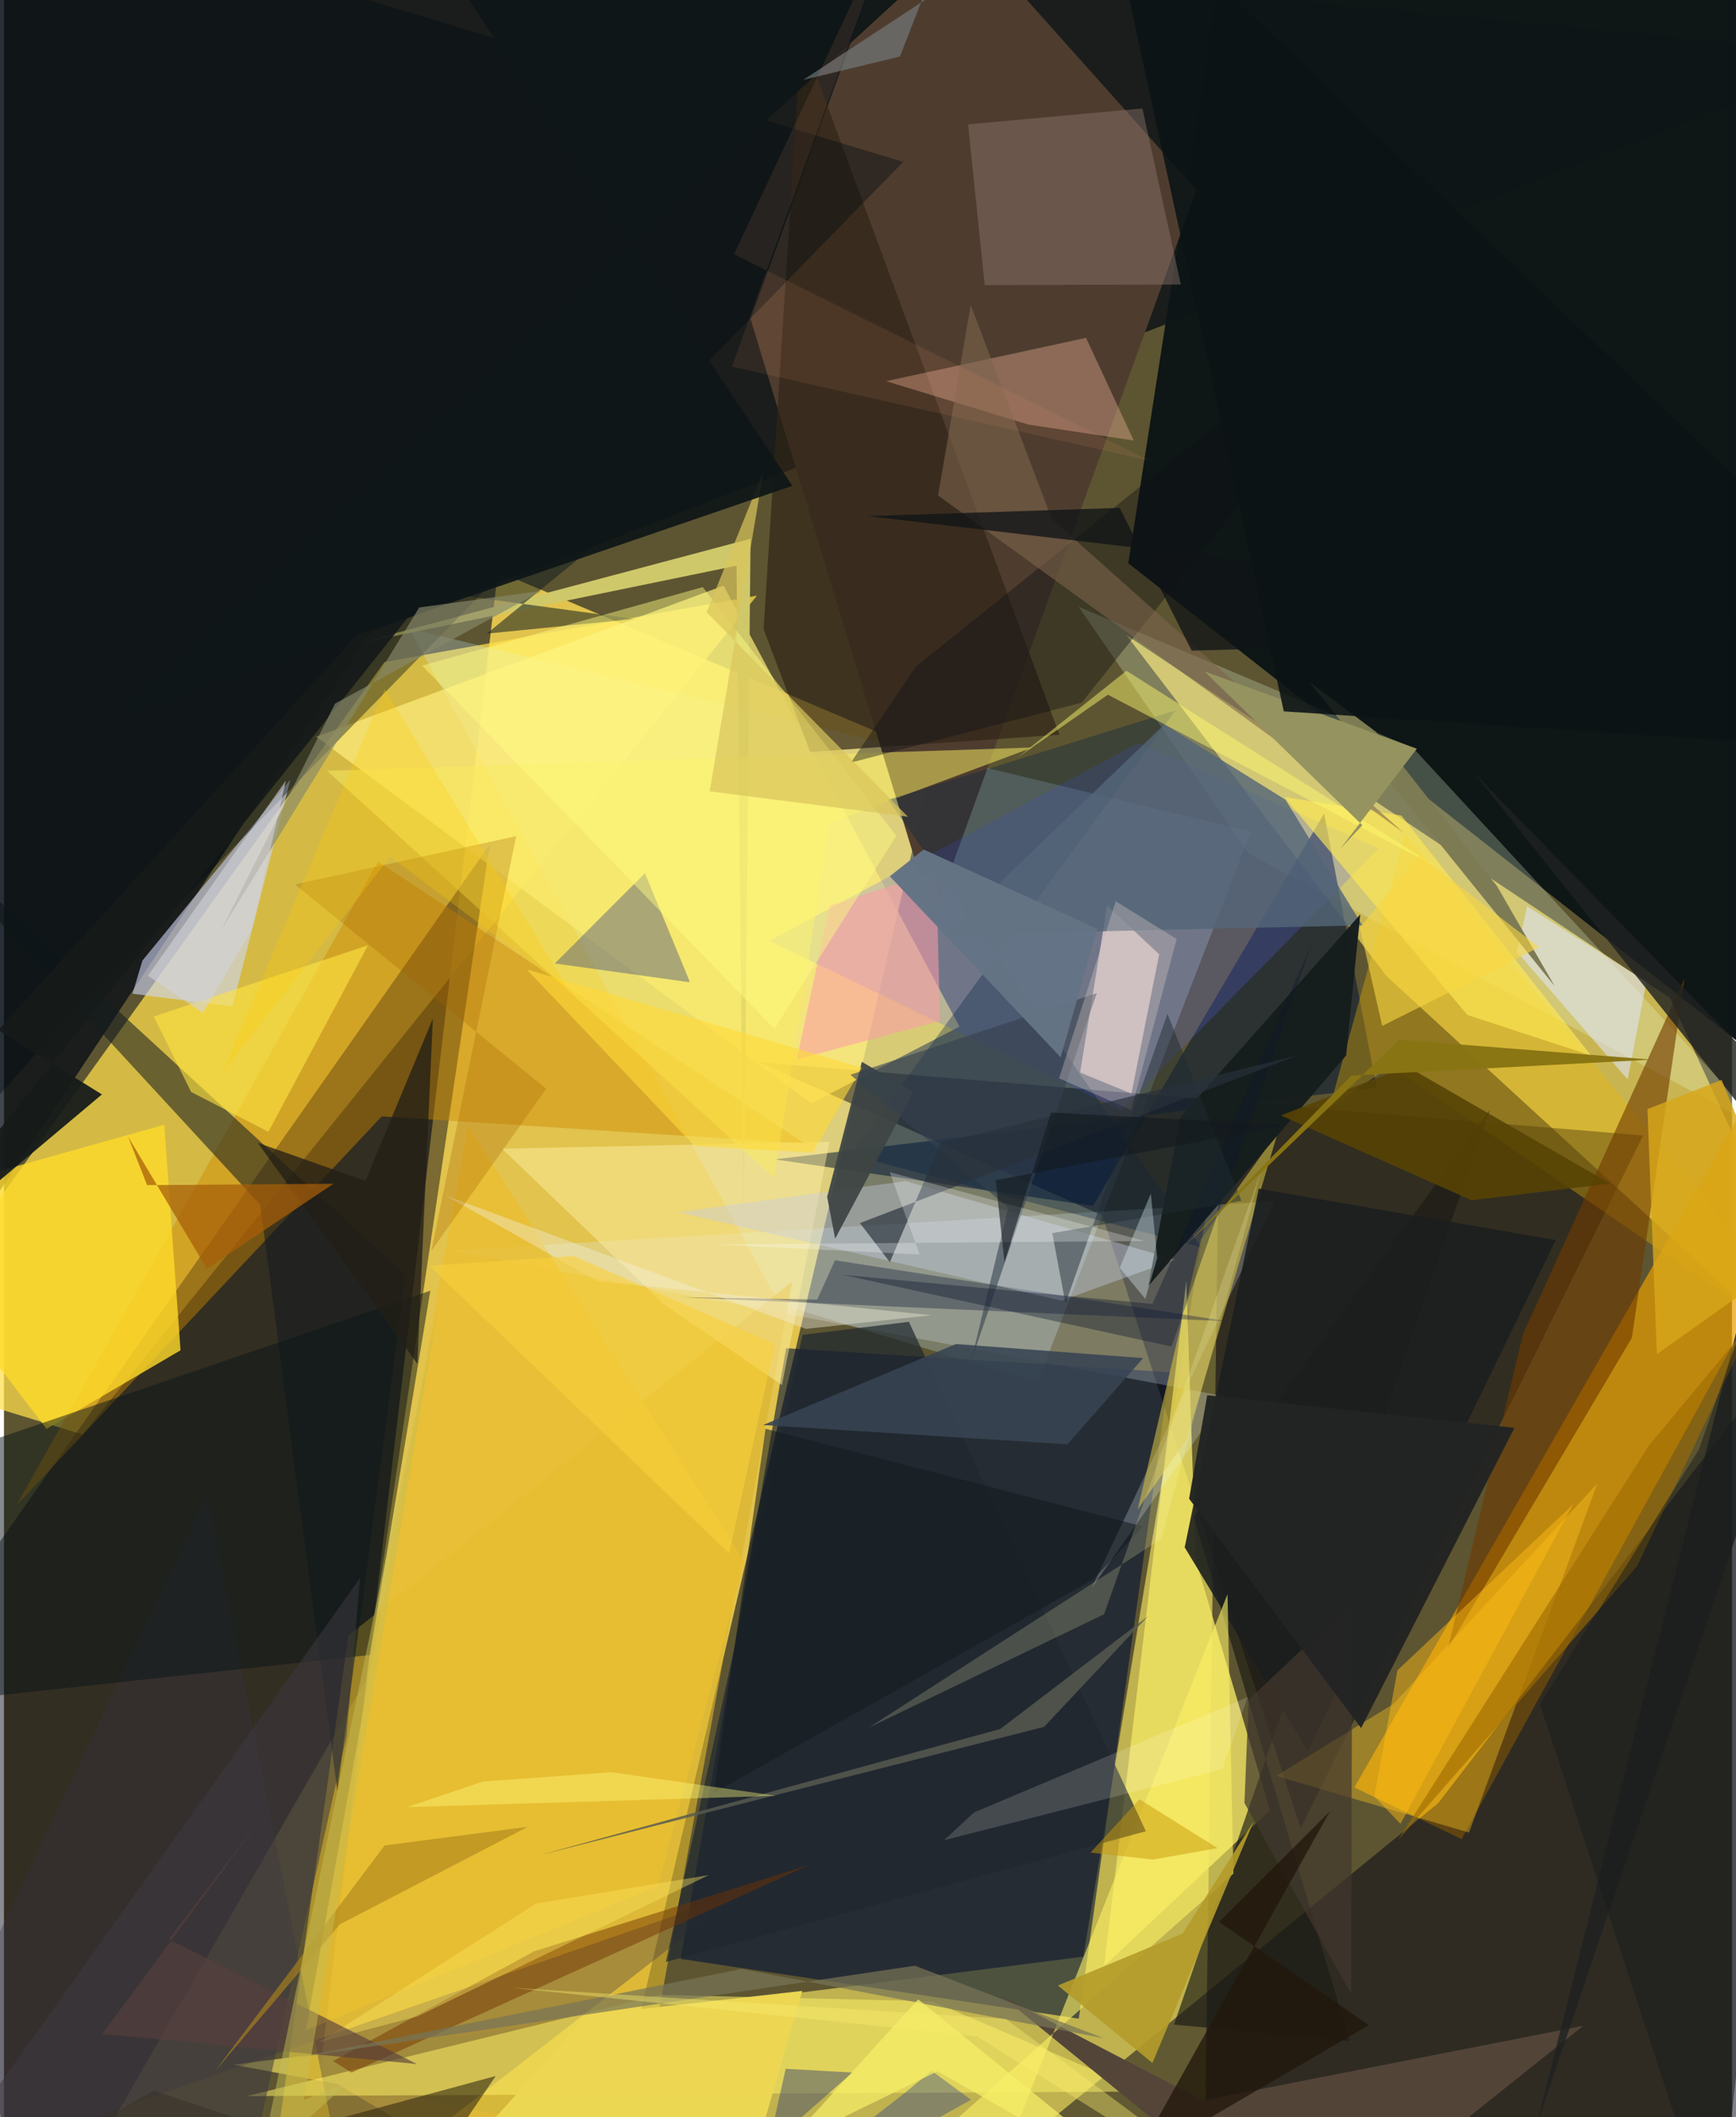 <svg xmlns="http://www.w3.org/2000/svg" width="228" height="278" viewBox="0 0 836 1024"><path fill="#5d5531" d="M0 0h836v1024H0z"/><path fill="#f9d753" fill-opacity=".847" d="M282.797 1080.72l167.298-715.036L238.97 276.42l-86.04 726.473z"/><path fill="#ffde4b" fill-opacity=".737" d="M184.115 320.165L-62 663.137l100.094 30.701 326.18-405.76z"/><path fill="#050b15" fill-opacity=".753" d="M-20.568-62L898 26.633l-721.005 279.48-214.869 323.956z"/><path fill="#0e1617" fill-opacity=".992" d="M857.42 3.985l22.433 532.06-335.92-263.625 50.235-323.775z"/><path fill="#c9bc52" fill-opacity=".906" d="M110.917 998.605L580.263 1086l7.52-536.53-65.618 396.914z"/><path fill="#ffe563" fill-opacity=".663" d="M898 682.438l-229.095-210.26-125.957-165.064 263.057 175.58z"/><path fill="#ccf2ff" fill-opacity=".255" d="M603.246 402.239L499.992 668.587l-124.817-37.793L195.97 303.958z"/><path fill="#000010" fill-opacity=".455" d="M174.88 813l-156.7 273L-62 831.003l296.973-422.474z"/><path fill="#001234" fill-opacity=".596" d="M563.959 663.68L378.39 652.089l-51.017 295.366 192.595 28.898z"/><path fill="#000211" fill-opacity=".467" d="M531.36 587.892l95.93 296.355 165.677-335.062-428.013-35.459z"/><path fill="#e79d01" fill-opacity=".706" d="M884.495 460.68L653.282 864.516l51.892 25.003 144.79-263.917z"/><path fill="#000015" fill-opacity=".498" d="M875.159 1086l-383.261-48.779 201.988-165.136L852.481 666.07z"/><path fill="#4f3e30" fill-opacity=".996" d="M449.4 444.472l-88.2-290.129L439.497-62 576.904 91.815z"/><path fill="#f1e564" fill-opacity=".804" d="M576.552 754.59l35.952 120.954-80.239 75.31 39.724-331.412z"/><path fill="#ffee7d" fill-opacity=".698" d="M390.552 533.672L151.024 356.346l197.093-73.098 114.14 213.295z"/><path fill="#e4f2ff" fill-opacity=".239" d="M614.672 580.972l-88.536 187.24 65.011-92.732-375.252-70.669z"/><path fill="#dbb32b" fill-opacity=".635" d="M309.294 1014.225l72.034-394.445-214.71 171.296-35.383 250.708z"/><path fill="#cfd7f8" fill-opacity=".592" d="M138.599 377.008L110.534 486.84l-48.337-6.23 4.78-16z"/><path fill="#edffdb" fill-opacity=".247" d="M602.113 412.784l251.14 134.73-171.516-185.723-161.81-68.28z"/><path fill="#001433" fill-opacity=".529" d="M372.84 560.74l153.987 22.53 111.82-189.736 25.417 132.612z"/><path fill="#ce8800" fill-opacity=".443" d="M180.974 416.724l206.394 136.345-204.617-13.118L6.155 727.966z"/><path fill="#302517" fill-opacity=".69" d="M390.016 363.661l-22.532-59.294 18.203-287.564 124.928 338.59z"/><path fill="#5666fc" fill-opacity=".231" d="M665.13 410.293l-116.39-50.917-178.45 95.705 170.093 82z"/><path fill="#383144" fill-opacity=".329" d="M98.276 723.265L-62 1060.54l418.704-145.217-191.189 148.252z"/><path fill="#fff267" fill-opacity=".518" d="M448.961 967.933l102.364 43.699-433.964 2.196 199.862-48.966z"/><path fill="#151b20" fill-opacity=".557" d="M-62 380.984l256.23 235.721-32.947 249.385-37.323-283.412z"/><path fill="#f9dedd" fill-opacity=".659" d="M520.62 518.737l24.835 10.198 13.416-67.357-25.171-23.58z"/><path fill="#ffda2a" fill-opacity=".8" d="M77.531 544.022l7.89 109.075-64.794 37.988L-62 583.157z"/><path fill="#efb700" fill-opacity=".353" d="M670.921 515.395L898 671.094 677.859 403.416 641.238 536.09z"/><path fill="#0a1518" fill-opacity=".49" d="M206.254 624.287L177.071 800.47-62 826.44l40.276-124.434z"/><path fill="#6f3a01" fill-opacity=".608" d="M813.08 473.023l-25.547 174.032-88.915 150.076L734.846 645.3z"/><path fill="#1a1a15" fill-opacity=".659" d="M718.73 536.947L566.032 979.225l84.938 8.002-75.383-253.462z"/><path fill="#d0c96b" fill-opacity=".996" d="M357.854 592.917l-3.452-319.306-185.907 38.19 192.682-51.234z"/><path fill="#fab99f" fill-opacity=".361" d="M523.48 163.406l-96.738 20.96 68.924 21.01 50.891 7.694z"/><path fill="#000c10" fill-opacity=".388" d="M-38.646 570.697L-28.651-62 435.075 78.287 33.53 489.296z"/><path fill="#ffefa4" fill-opacity=".478" d="M240.94 555.57l78.402 75.32 57.046 39.018 22.992-117.66z"/><path fill="#ffc921" fill-opacity=".38" d="M708.747 886.344l62.107-168.836-98.672 106.645-56.743 34.805z"/><path fill="#f8eb61" fill-opacity=".525" d="M372.674 569.9l26.75-171.766 98.16-36.58-341.235 11.258z"/><path fill="#3b4881" fill-opacity=".408" d="M266.497 465.997l65.264 9.083-.701-2.024-20.977-50.702z"/><path fill="#032044" fill-opacity=".329" d="M579.207 603.324L427.822 386.833l138.985-43.248L409.597 558.5z"/><path fill="#dac544" fill-opacity=".553" d="M616.295 547.586l-44.099 148.498-23.745 34.049 30.586-130.643z"/><path fill="#0e183d" fill-opacity=".357" d="M326.983 627.394L591.84 639.07l-189.798-29.52-8.6 18.984z"/><path fill="#c6cde7" fill-opacity=".396" d="M566.597 609.203l-54.945 19.856-185.604-42.75 110.117-15.05z"/><path fill="#917971" fill-opacity=".435" d="M466.426 60.165l8.044 77.732 94.87-.277-18.597-85.165z"/><path fill="#544539" fill-opacity=".992" d="M579.927 1015.927l-97.726-50.83L630.814 1086l133.19-106.202z"/><path fill="#1b1f1f" fill-opacity=".898" d="M606.988 574.911l-35.782 173.48 59.543 98.434 119.956-247.06z"/><path fill="#e1e6fe" fill-opacity=".553" d="M785.51 522.09l9.06-47.271-57.704-36.476-4.926 22.02z"/><path fill="#fcf064" fill-opacity=".608" d="M594.777 906.21L447.54 1036.716 466.953 1086l124.97-314.956z"/><path fill="#e9be31" fill-opacity=".808" d="M358.233 755.303L224.478 544.277l-78.413 437.714 170.457-69.92z"/><path fill="#546678" fill-opacity=".816" d="M619.993 386.819l-58.608-36.442-105.868 101.747 201.64-4.563z"/><path fill="#ffe955" fill-opacity=".643" d="M676.031 394.454l-56.647-8.987 88.595 105.445 59.8 19.585z"/><path fill="#161d1d" fill-opacity=".973" d="M649.313 510.468L553.52 622.172l15.603-81.938 87.005-97.939z"/><path fill="#fb9ea9" fill-opacity=".565" d="M451.012 421.365l1.801 72.406-69.282 18.64 15.995-74.395z"/><path fill="#3e4544" fill-opacity=".937" d="M415.022 513.568l-16.781 65.386 3.863 20.13 37.848-70.955z"/><path fill="#161b1a" fill-opacity=".941" d="M317.817 145.335L-62 621.29l109.387-91.95-50.1-31.134z"/><path fill="#1f282e" fill-opacity=".694" d="M552.421 885.714L437.782 639.317l-51.472 6.306-66.089 303.3z"/><path fill="#141e20" fill-opacity=".541" d="M233.555 306.48l71.123-7.11-170.626-23.228 217.558-65.937z"/><path fill="#342a11" fill-opacity=".596" d="M72.494 1011.202L-62 1085.442l299.892-81.355-34.358 50.734z"/><path fill="#374453" fill-opacity=".875" d="M367.26 689.232l93.268-39.182 90.563 6.825-36.6 41.712z"/><path fill="#101015" fill-opacity=".404" d="M441.202 322.37L700.6 114.29 521.455 339.816 409.718 368.83z"/><path fill="#574304" fill-opacity=".886" d="M777.01 572.454l-98.37-56.733-60.902 23.778 92.19 41.019z"/><path fill="#1f2221" fill-opacity=".816" d="M741.047 1029.321L859.38 559.39 710.992 373.668 898 565.329z"/><path fill="#723300" fill-opacity=".478" d="M159.185 996.853l8.996 5.578 221.824-100.593-133.564 41.947z"/><path fill="#fefd83" fill-opacity=".455" d="M431.723 404.244l-59.003 93.44L202.314 321.95l135.736-37.993z"/><path fill="#7d7b53" d="M722.222 428.487l27.991 48.512-118.94-147.38 32.565 24.41z"/><path fill="#ffe442" fill-opacity=".6" d="M176.145 457.175l-103.67 34.468 18.061 36.501 37.397 19.272z"/><path fill="#fffa70" fill-opacity=".471" d="M692.699 419.042l-158.65-83.035-43.802 30.469 52.772-42.037z"/><path fill="#ffd938" fill-opacity=".608" d="M252.867 468.837l81.2 85.456 57.196 3.154 23.803-41.017z"/><path fill="#42382e" fill-opacity=".706" d="M652.247 774.657l-50.116 47.52-2.01 49.89 51.586 92.237z"/><path fill="#231f16" fill-opacity=".765" d="M122.8 552.75l77.185 106.84 7.513-166.95-32.62 78.5z"/><path fill="#7c654c" fill-opacity=".58" d="M451.906 239.642l225.217 163.13L506.87 250.979l-39.19-103.475z"/><path fill="#f4eeda" fill-opacity=".408" d="M287.048 619.613l161.705 16.507-60.786 6.617-174.423-64.564z"/><path fill="#d9c55c" fill-opacity=".702" d="M341.419 382.741l95.891 12.28-97.38-98.892 27.514-68.321z"/><path fill="#35404f" fill-opacity=".592" d="M528.69 480.347l-60.852 178.204 17.984-74.394-76.328-64.326z"/><path fill="#b49c2a" fill-opacity=".91" d="M604.572 880.963l-34.381 54.242-60.33 25.125 45.737 37.483z"/><path fill="#a76300" fill-opacity=".286" d="M247.8 404.41l-41.028 200.612 55.547-78.446-121.552-98.804z"/><path fill="#d8a619" fill-opacity=".82" d="M830.945 522.292l34.807 85.68-66.113 46.974-4.57-118.504z"/><path fill="#9e6c03" fill-opacity=".616" d="M847.017 637.515l-56.993 120.074-115.407 132.122 121.161-190.587z"/><path fill="#101416" fill-opacity=".773" d="M898 306.154l-480.223-56.532 121.957-3.972 34.851 69.034z"/><path fill="#3c3941" fill-opacity=".533" d="M165.678 840.004l6.615-76.832L-57.557 1086l180.687-55.158z"/><path fill="#0f1617" fill-opacity=".929" d="M381.404 234.975L53.38 347.319 499.935-62H183.703z"/><path fill="#ecd753" fill-opacity=".984" d="M386.202 962.93l-32.559 112.584-128.917-36.755 57.416-64.135z"/><path fill="#0c182c" fill-opacity=".373" d="M632.64 456.52l-67.781 194.772-159.124-34.715 149.851 14.082z"/><path fill="#131a1e" fill-opacity=".549" d="M368.414 691.04l-24.97 176.09 183.6-103.277 24-25.586z"/><path fill="#788285" fill-opacity=".604" d="M433.43 27.343l-46.775 11.295 103.928-68.175-35.435 1.283z"/><path fill="#a65f09" fill-opacity=".733" d="M69.266 573.222l90.096-.677-61.2 41.113-38.126-63.893z"/><path fill="#fefbb8" fill-opacity=".192" d="M418.263 835.666l113.955-54.925 76.044-214.687-48.492 178.372z"/><path fill="#545a6a" fill-opacity=".565" d="M410.477 1002.415l-32.289-1.802L359.092 1086l-16.973-23.576z"/><path fill="#21170b" fill-opacity=".765" d="M546.176 1046.014l114.098-66.537-72.449-49.92 53.628-53.446z"/><path fill="#87896a" fill-opacity=".651" d="M200.9 293.803l59.169-8.042-99.9 54.55-55.028 109.53z"/><path fill="#dbcac6" fill-opacity=".341" d="M537.85 435.905l-27.413 85.642 34.894 15.346 21.964-82.723z"/><path fill="#1f2a32" fill-opacity=".475" d="M507.14 596.41l6.4 34.076 49.326-140.177 35.812 90.471z"/><path fill="#29323c" fill-opacity=".675" d="M414.1 591.56l211.273-80.96-172.365 42.3-24.433 57.602z"/><path fill="#647385" fill-opacity=".988" d="M528.865 449.225l-17.679 62.127-82.651-87.523 16.423-12.948z"/><path fill="#95935f" d="M580.77 324.728l102.74 37.4-37.08 48.46 10.741-11.46z"/><path fill="#ffbc14" fill-opacity=".471" d="M662.946 868.85l11.176-60.972 85.078-80.336-83.598 154.591z"/><path fill="#897413" fill-opacity=".98" d="M674.998 502.875l122.053 9.636-145.146 7.668-81.467 83.29z"/><path fill="#ffe863" fill-opacity=".392" d="M341.053 906.885l-83.646 13.829-104.868 67.038 47.451-12.485z"/><path fill="#d3d4db" fill-opacity=".596" d="M69.648 471.91l26.598 18.1 23.686-40.399 16.483-72.117z"/><path fill="#57403c" fill-opacity=".635" d="M79.69 937.931l120.127 60.37-152.3-14.514 78.95-106.985z"/><path fill="#173296" fill-opacity=".337" d="M467.854 1015.575l-19.133-14.06-12.769 10.67-95.01 73.815z"/><path fill="#181d1d" fill-opacity=".51" d="M820.048 700.924L898 477.867 828.623 1086l-85.556-261.839z"/><path fill="#fdfeff" fill-opacity=".259" d="M443.018 606.755l-99.167-4.839 207.9-1.697-123.23-33.282z"/><path fill="#585a4f" fill-opacity=".835" d="M503.175 835.227l50.241-53.48-71.387 54.48-222.68 60.996z"/><path fill="#ca9909" fill-opacity=".486" d="M555.913 899.417l31.157-5.57-37.74-23.615-23.673 25.808z"/><path fill="#fc9c6d" fill-opacity=".102" d="M353.168 122.956l200.999 99.829-202.022-45.454L435.352-52.1z"/><path fill="#e8fcff" fill-opacity=".337" d="M552.138 628.243L539.786 613.2l15.036-35.87 3.087 31.07z"/><path fill="#0c1416" fill-opacity=".89" d="M619.156 344.061L531.024-62l365.587 349.087L898 362.443z"/><path fill="#222523" fill-opacity=".969" d="M582.107 674.804l148.64 15.764-74.192 145.234-83.223-110.913z"/><path fill="#ffcb07" fill-opacity=".267" d="M273.765 479.699l-86.838-65.38-81.2 104.423 78.495-185.31z"/><path fill="#777457" fill-opacity=".706" d="M532.044 985.804l-91.367-35.065-298.251 44.342 214.483-42.747z"/><path fill="#fefff2" fill-opacity=".157" d="M589.47 855.703l12.18-34.859-132.312 55.736-14.567 13.482z"/><path fill="#f9cf3c" fill-opacity=".612" d="M350.826 751.311l-145.108-139.18 69.871-4.625 97.304 42.609z"/><path fill="#f9d742" fill-opacity=".596" d="M666.747 496.224l-10.812-47.551 28.872-34.976 57.839 44.431z"/><path fill="#fffd80" fill-opacity=".396" d="M373.6 868.553l-178.493 5.477 36.61-12.374 62.109-4.472z"/><path fill="#ac841c" fill-opacity=".627" d="M162.547 930.697l90.918-47.147-69.313 9.037-82.163 109.29z"/><path fill="#f6ef68" fill-opacity=".714" d="M377.974 1037.71l64.307-70.702 120.938 98.184-111.538-63.392z"/><path fill="#f8eb6d" fill-opacity=".408" d="M470.659 984.898L632.239 1086 484.585 976.468 245.49 961.393z"/><path fill="#131a1e" fill-opacity=".604" d="M479.79 570.847l140.16-26.73-113.414-6.035-22.52 72.44z"/><path fill="#c5bd54" fill-opacity=".482" d="M124.048 1045.64l85.928-413.623-64.898 383.629 21.245-8.274z"/></svg>
